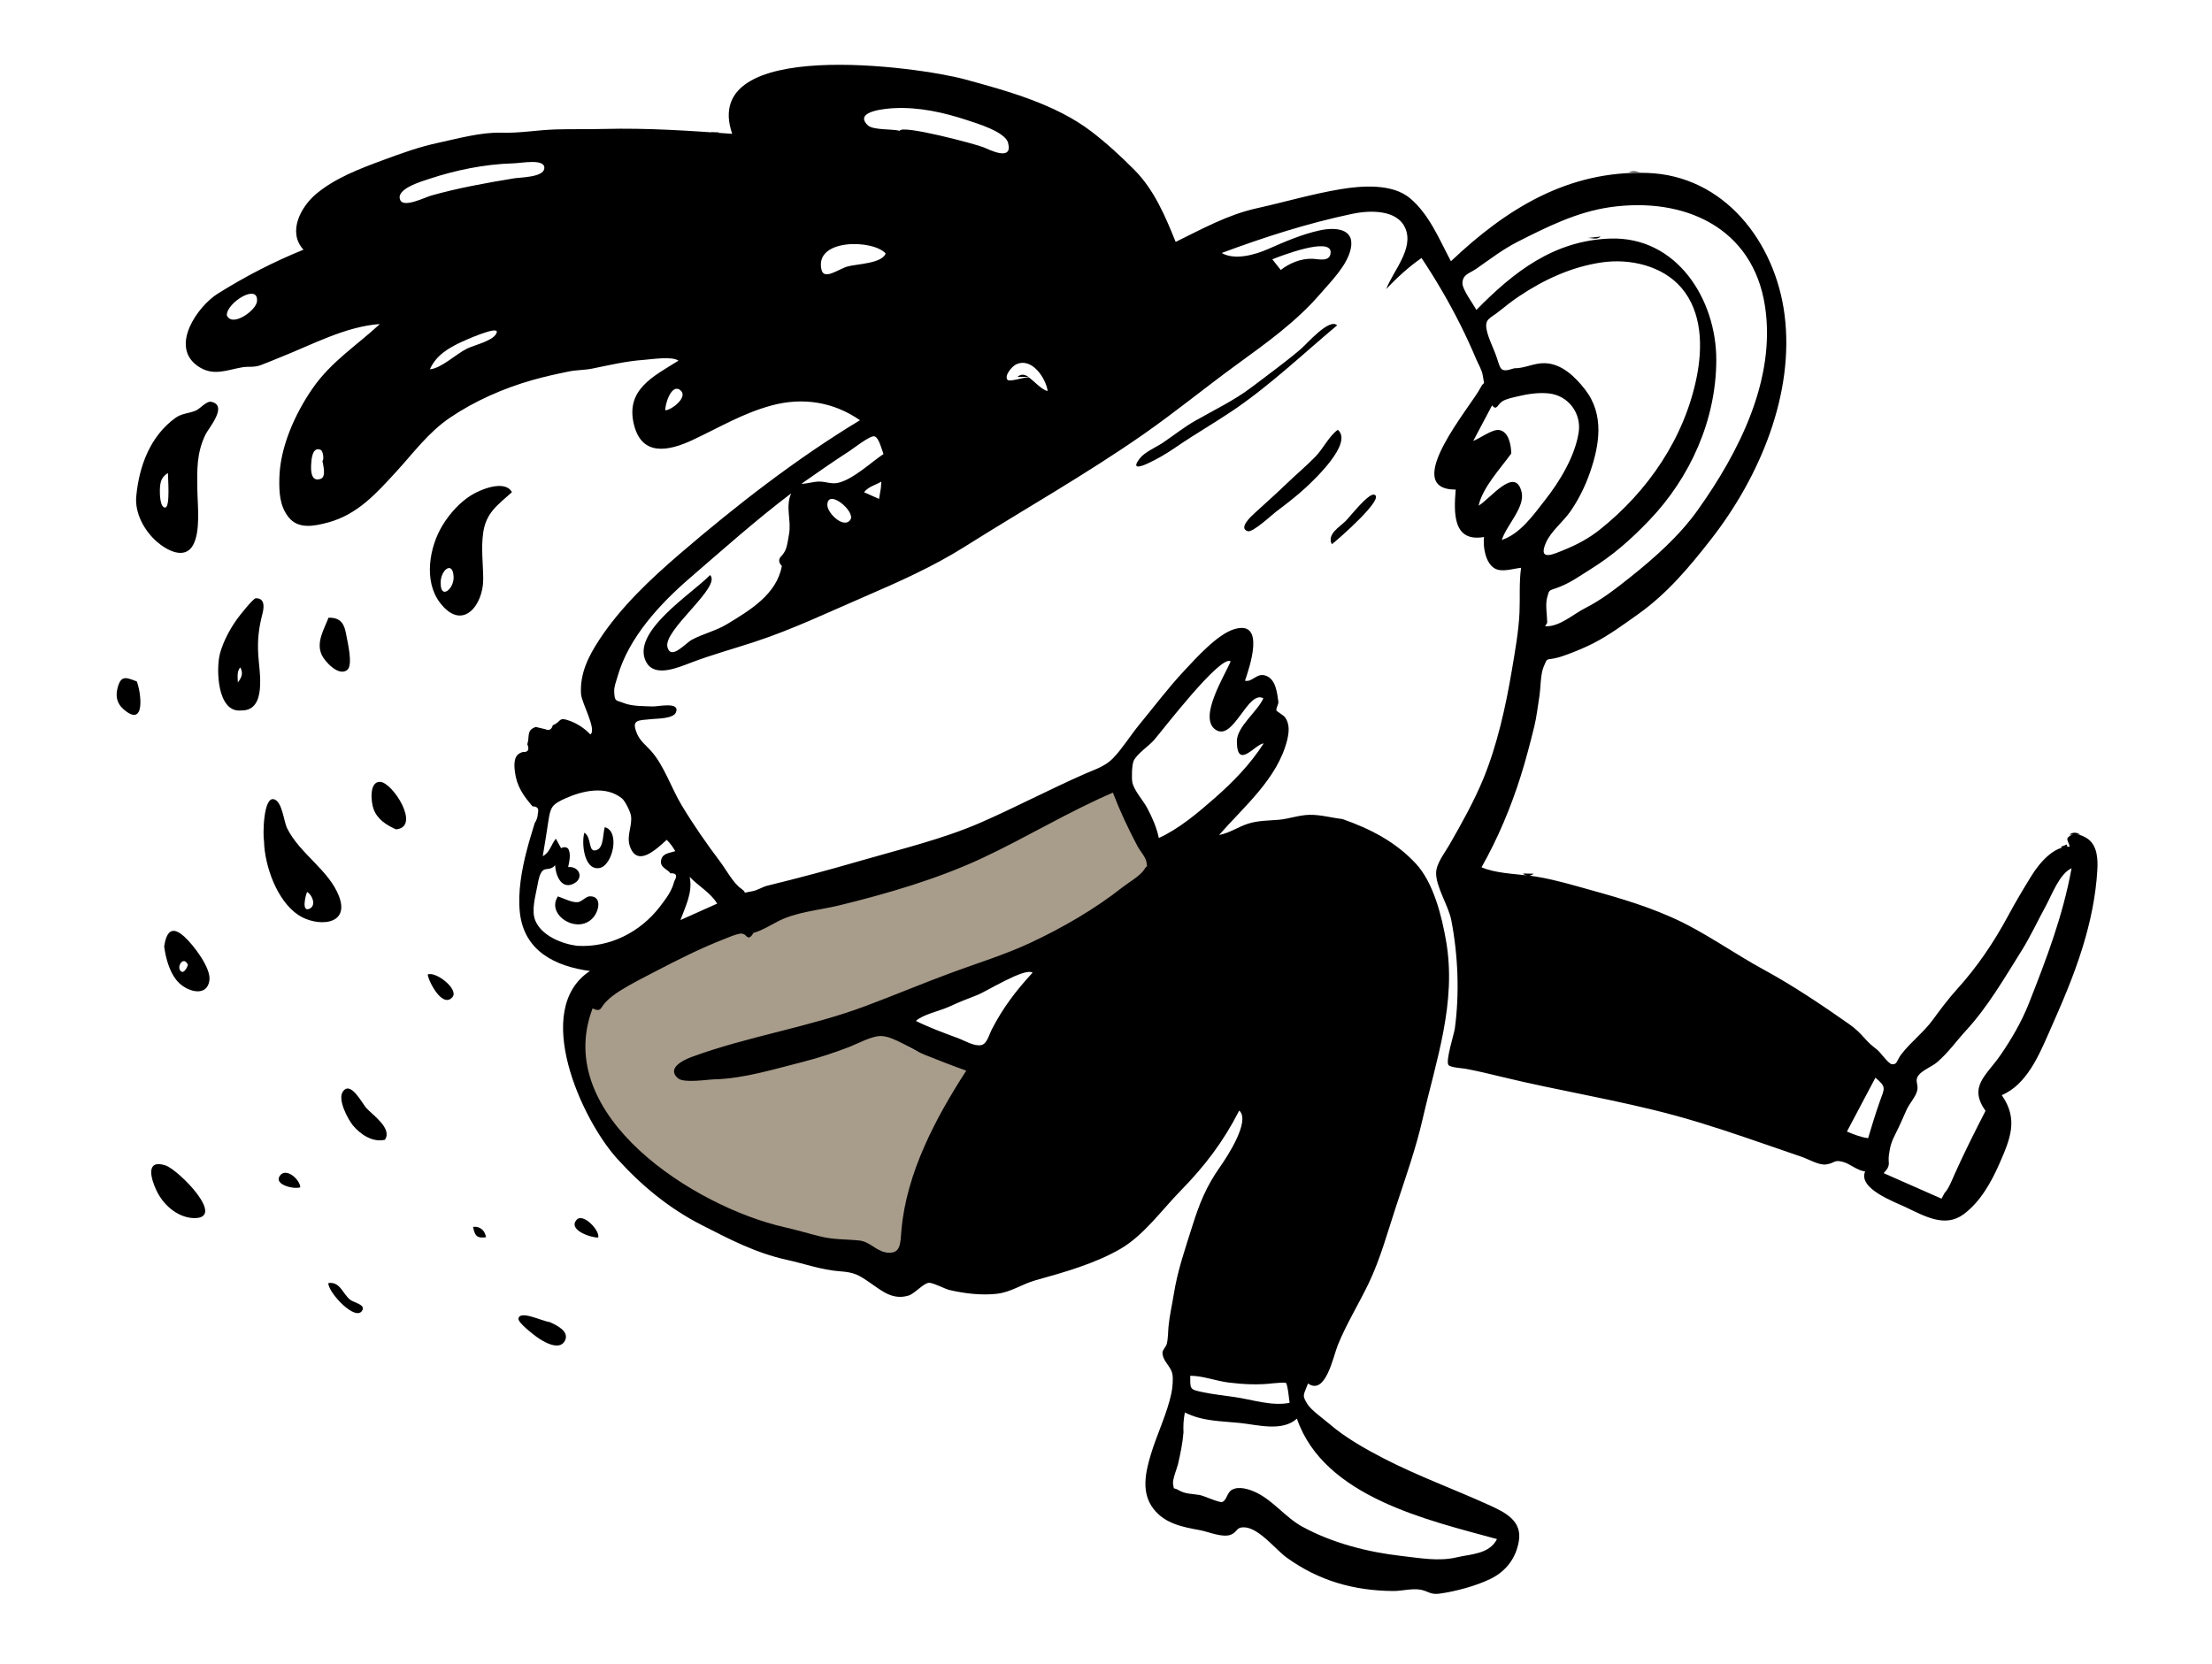 <svg width="315" height="237" viewBox="0 0 315 237" fill="none" xmlns="http://www.w3.org/2000/svg">
<path fill-rule="evenodd" clip-rule="evenodd" d="M87.734 139.998C89.17 139.02 92.107 135.516 93.646 134.706C97.067 132.906 112.31 129.366 112.806 129.157C113.561 128.839 118.464 127.726 121.321 127.023C128.03 125.372 152.073 114.707 158.409 111.973C159.218 114.101 165.897 123.499 164.751 124.462C160.979 127.632 154.218 131.58 149.849 133.852C146.315 135.69 142.572 137.211 138.793 138.452C134.503 139.862 131.558 141.374 127.282 142.816C123.076 144.235 128.103 148.673 130.263 149.59C132.686 150.619 136.44 151.141 138.915 152.033C134.556 158.808 130.895 167.031 130.163 175.146C129.987 177.1 128.498 178.89 126.076 178.305C124.826 178.004 113.296 176.468 111.416 176.039C98.864 173.177 76.331 158.187 82.134 142.816C83.463 143.43 86.498 140.841 87.734 139.998Z" fill="#A89C8B"/>
<path fill-rule="evenodd" clip-rule="evenodd" d="M94.756 58.447C95.693 58.368 98.118 56.495 96.846 55.548C95.562 54.592 94.64 57.795 94.756 58.447ZM45.91 65.631C46.156 65.588 46.048 64.246 45.663 64.075C44.445 63.534 44.342 65.567 44.312 66.111C44.275 66.797 44.189 68.73 45.67 68.2C46.511 67.899 45.989 66.145 45.91 65.631ZM117.818 71.897C117.784 73.094 120.203 75.397 121.105 74.016C121.863 72.855 117.88 69.514 117.818 71.897ZM32.3 44.895C33.001 46.683 36.467 44.246 36.595 42.935C36.86 40.249 32.264 43.108 32.3 44.895ZM61.216 52.602C62.83 52.47 64.954 50.418 66.51 49.651C67.563 49.133 70.429 48.514 70.741 47.337C71.012 46.313 66.149 48.504 65.734 48.698C63.827 49.592 62.107 50.611 61.216 52.602ZM182.385 38.452C183.672 37.457 185.236 36.816 186.885 36.858C187.708 36.879 189.426 37.394 189.491 35.97C189.596 33.654 182.323 36.478 181.186 36.933C181.586 37.439 181.986 37.946 182.385 38.452ZM102.129 128.703C101.185 127.136 99.487 126.23 98.211 124.893C98.679 127.088 97.624 129.041 96.899 131.045C98.642 130.264 100.385 129.484 102.129 128.703ZM266.029 162.114C266.549 160.374 267.07 158.643 267.678 156.928C268.358 155.009 268.697 154.843 267.068 153.501C265.716 156.056 264.364 158.611 263.013 161.166C263.975 161.575 264.979 161.973 266.029 162.114ZM126.123 36.103C124.333 34.086 115.945 33.959 116.983 38.412C117.345 39.967 119.407 38.315 120.699 37.953C121.981 37.593 125.612 37.545 126.123 36.103ZM125.815 64.666C125.598 64.151 125.165 62.293 124.522 62.146C123.896 62.003 121.425 63.953 120.96 64.25C118.643 65.735 116.384 67.332 114.126 68.906C114.99 68.906 115.775 68.598 116.635 68.592C117.656 68.583 118.389 69.002 119.384 68.763C121.524 68.249 124.007 65.879 125.815 64.666ZM128.134 18.633C128.335 17.71 138.822 20.48 140.082 20.987C140.769 21.263 144.312 23.105 143.55 20.329C143.117 18.748 139.023 17.543 137.711 17.11C134.376 16.009 130.859 15.226 127.307 15.407C126.618 15.442 121.395 15.743 123.576 17.843C124.327 18.566 127.021 18.338 128.134 18.633ZM130.429 145.415C132.383 146.376 134.378 147.111 136.42 147.863C137.328 148.197 138.741 149.071 139.742 148.852C140.562 148.671 140.824 147.423 141.255 146.587C142.829 143.53 144.71 141.064 147.041 138.544C145.958 137.754 140.464 141.237 139.104 141.751C137.743 142.265 136.459 142.784 135.127 143.399C133.872 143.978 131.397 144.495 130.429 145.415ZM165.025 119.355C167.873 118.067 170.572 115.782 172.907 113.736C175.589 111.387 177.993 108.925 179.956 105.885C178.774 105.945 176.166 109.745 176.137 105.608C176.122 103.498 179.014 101.42 179.912 99.462C177.679 98.202 175.633 105.734 173.071 103.908C170.603 102.149 174.497 96.1 175.247 94.192C173.799 93.229 165.551 104.009 164.358 105.389C163.611 106.252 161.845 107.402 161.424 108.409C161.173 109.009 161.137 110.911 161.258 111.463C161.511 112.616 162.79 113.997 163.36 115.071C164.081 116.431 164.709 117.844 165.025 119.355ZM282.748 158.224C280.285 154.748 282.829 153.232 284.831 150.347C286.433 148.039 287.906 145.495 288.921 142.918C291.46 136.473 293.751 130.481 295.005 123.662C293.279 124.45 292.2 127.448 291.337 129.027C290.176 131.151 289.155 133.38 287.865 135.438C285.451 139.288 283.081 143.395 280.01 146.733C278.618 148.245 277.44 149.946 275.835 151.309C275.102 151.932 273.699 152.443 273.158 153.221C272.648 153.956 273.219 154.426 273.025 155.304C272.826 156.205 271.915 157.165 271.524 158.032C271.011 159.171 270.532 160.313 269.959 161.427C269.334 162.642 269.163 163.277 268.995 164.464C268.811 165.762 269.376 165.897 268.242 167.093C270.296 167.999 272.35 168.905 274.404 169.81C275.097 170.116 275.791 170.422 276.484 170.728C276.63 170.454 276.776 170.18 276.923 169.906C277.487 169.357 278.006 168.005 278.329 167.281C279.679 164.259 281.203 161.225 282.748 158.224ZM84.385 143.632C78.553 158.988 99.049 171.918 111.666 174.778C113.414 175.173 115.119 175.692 116.859 176.117C118.755 176.581 120.44 176.489 122.333 176.683C123.839 176.837 124.557 178.001 125.976 178.321C128.348 178.857 128.203 177.075 128.373 175.165C129.093 167.067 133.226 159.254 137.6 152.497C135.602 151.782 133.622 151.002 131.65 150.219C129.962 149.549 127.377 147.666 125.563 147.566C124.221 147.493 122.176 148.639 120.873 149.142C118.702 149.979 116.525 150.693 114.263 151.264C110.307 152.263 105.905 153.624 101.811 153.727C100.631 153.757 97.394 154.307 96.545 153.578C94.925 152.187 97.173 151.028 98.529 150.531C106.608 147.573 115.187 146.315 123.289 143.281C127.458 141.72 131.585 139.977 135.78 138.439C139.397 137.113 143.185 135.94 146.68 134.309C151.296 132.156 155.932 129.475 159.928 126.315C160.728 125.683 162.405 124.744 162.953 123.828C163.436 123.021 163.375 123.826 163.275 122.848C163.203 122.145 162.344 121.193 161.99 120.53C160.673 118.055 159.483 115.514 158.482 112.896C152.106 115.63 146.041 119.352 139.759 122.275C133.436 125.216 126.304 127.292 119.54 128.947C116.661 129.651 113.351 129.874 110.711 131.266C109.589 131.857 108.48 132.541 107.278 132.883C106.924 133.564 106.574 133.697 106.23 133.283C106.014 133.041 105.736 132.939 105.394 132.977C104.659 133.101 103.909 133.448 103.222 133.715C99.743 135.064 96.412 136.753 93.109 138.476C91.544 139.292 89.938 140.096 88.44 141.028C87.637 141.528 86.917 142.032 86.26 142.718C85.473 143.541 85.66 144.218 84.385 143.632ZM215.633 52.458C217.107 52.482 218.451 51.684 219.988 51.728C222.405 51.798 224.318 53.672 225.721 55.479C228.497 59.055 227.789 63.369 226.395 67.37C225.727 69.283 224.811 71.119 223.667 72.793C222.654 74.275 220.842 75.677 220.135 77.327C218.969 80.048 221.322 78.891 222.762 78.31C224.574 77.578 226.272 76.669 227.81 75.445C234.662 69.987 239.875 62.401 241.622 53.688C242.473 49.438 242.408 44.469 239.447 40.999C236.74 37.827 232.067 36.79 228.072 37.379C223.754 38.015 219.841 39.844 216.324 42.198C215.303 42.882 214.368 43.629 213.409 44.394C212.151 45.398 211.397 45.424 211.712 46.997C211.946 48.167 212.583 49.379 212.993 50.501C213.761 52.603 213.481 53.147 215.633 52.458ZM220.333 88.696L220.034 89.205C222.09 89.303 224.005 87.49 225.757 86.604C228.033 85.453 230.054 83.883 232.048 82.298C235.565 79.502 239.127 76.352 241.745 72.681C247.613 64.453 252.944 54.022 251.342 43.59C249.617 32.346 239.783 28.019 229.304 29.507C224.582 30.178 220.366 32.286 216.14 34.426C214.01 35.505 212.212 36.905 210.261 38.26C209.248 38.963 208.324 39.055 208.258 40.285C208.208 41.212 209.81 43.307 210.243 44.147C215.55 38.734 221.268 34.257 229.281 33.98C238.814 33.651 244.451 42.69 244.409 51.345C244.368 59.834 240.707 67.999 234.871 74.1C232.218 76.873 229.689 79.097 226.432 81.121C224.809 82.129 223.611 83.035 221.796 83.705C220.512 84.179 220.646 83.929 220.318 85.118C220.04 86.126 220.324 87.648 220.333 88.696ZM168.533 204.024C168.409 205.554 168.098 207.06 167.752 208.552C167.627 209.088 166.928 210.78 167.05 211.382C167.253 212.378 166.983 211.738 167.856 212.257C168.766 212.799 169.825 212.766 170.821 212.931C171.436 213.033 173.69 214.093 174.069 213.926C174.731 213.633 174.71 212.601 175.437 212.192C176.428 211.634 177.887 212.112 178.822 212.548C181.32 213.713 183.036 216.125 185.453 217.446C189.745 219.79 194.839 221.088 199.628 221.623C202.222 221.913 204.877 222.422 207.439 221.815C209.457 221.335 212.081 221.38 213.179 219.214C203.427 216.532 188.542 213.25 184.687 202.059C182.591 203.959 179.088 202.936 176.555 202.673C173.768 202.385 171.278 202.452 168.729 201.182C168.543 202.18 168.486 203.009 168.533 204.024ZM82.191 134.713C86.781 134.99 91.133 132.818 93.958 129.152C94.653 128.249 95.367 127.328 95.784 126.258C95.875 125.987 95.965 125.716 96.055 125.445C96.494 124.697 96.302 124.343 95.48 124.386C95.017 123.751 93.843 123.537 94.177 122.387C94.429 121.518 95.357 121.504 96.163 121.231C95.762 120.556 95.521 120.217 94.946 119.617C93.452 120.961 90.741 123.599 89.691 120.511C89.186 119.029 90.074 117.612 89.854 116.182C89.763 115.591 89.014 114.08 88.579 113.727C86.265 111.843 82.932 112.622 80.477 113.731C78.784 114.496 78.42 114.854 78.144 116.607C77.864 118.388 77.604 120.169 77.293 121.946C78.308 121.417 78.493 120.274 79.155 119.451C79.403 119.902 79.651 120.354 79.9 120.806C80.25 120.61 80.576 120.62 80.879 120.837C81.369 121.591 81.061 122.708 80.91 123.498C82.544 123.345 83.235 125.168 81.588 125.907C79.881 126.671 79.111 124.586 79.054 123.236C78.417 123.996 77.763 123.589 77.319 123.98C76.876 124.371 76.701 125.185 76.543 126.077C76.284 127.542 75.62 129.656 76.234 131.126C77.146 133.309 80.052 134.445 82.191 134.713ZM215.212 64.592C213.693 66.704 211.103 69.469 210.562 72.022C212.235 71.04 215.772 66.316 216.683 70.079C217.207 72.239 214.524 74.813 213.864 76.904C216.503 76.036 218.382 73.317 220.029 71.219C222.128 68.544 224.271 65.017 224.807 61.615C225.24 58.863 223.33 56.297 220.493 56.027C219.043 55.889 217.53 56.119 216.13 56.455C215.491 56.608 214.539 56.798 213.969 57.141C213.253 57.57 213.155 58.576 212.481 57.739C211.586 59.427 210.69 61.115 209.795 62.803C210.686 62.479 212.504 61.107 213.478 61.248C214.901 61.456 215.193 63.522 215.212 64.592ZM72.992 23.27C69.009 23.387 64.847 24.235 61.077 25.495C60.141 25.809 56.192 26.923 57.023 28.538C57.573 29.606 60.537 28.097 61.433 27.846C65.273 26.767 69.227 26.056 73.161 25.407C74.113 25.25 77.344 25.265 77.511 24.017C77.715 22.494 74.116 23.268 72.992 23.27ZM181.369 197.018C179.211 197.282 177.138 197.183 174.977 196.919C173.159 196.697 171.308 195.952 169.499 195.952C169.499 197.889 169.367 197.901 171.41 198.315C172.836 198.605 174.283 198.767 175.724 198.969C178.262 199.324 181.079 200.32 183.647 199.808C183.585 199.472 183.388 197.202 183.122 196.978C182.972 196.852 181.587 197.02 181.369 197.018ZM146.484 53.734C147.088 54.118 148.475 55.652 149.194 55.679C148.937 53.903 146.957 50.812 144.682 51.91C144.125 52.179 142.954 53.518 143.484 54.109C143.766 54.425 145.745 53.736 146.484 53.734ZM125.44 69.527C125.462 69.217 125.485 68.908 125.508 68.599C124.673 69.089 123.64 69.322 123.047 70.112C123.759 70.428 124.47 70.744 125.183 71.06C125.269 70.549 125.354 70.038 125.44 69.527ZM191.171 116.659C195.114 118.04 198.729 119.885 201.632 123.015C204.141 125.722 205.32 130.493 205.932 134.041C207.448 142.822 204.524 150.961 202.595 159.362C201.617 163.623 200.157 167.724 198.79 171.875C197.596 175.5 196.572 179.297 194.924 182.744C193.527 185.666 191.742 188.548 190.512 191.58C189.851 193.211 188.779 198.811 186.268 197.052C185.583 198.843 185.417 198.691 186.149 199.935C186.679 200.836 188.477 202.087 189.326 202.82C191.587 204.775 194.451 206.386 197.104 207.755C201.962 210.263 207.17 212.139 212.174 214.425C214.386 215.436 216.784 216.631 216.288 219.525C215.872 221.95 214.468 223.79 212.279 224.869C210.224 225.883 207.284 226.665 205.023 226.983C203.681 227.172 203.373 226.614 202.28 226.421C201.062 226.206 199.642 226.621 198.386 226.61C192.748 226.561 187.813 225.143 183.257 221.873C181.629 220.705 179.232 217.536 177.102 217.536C176.013 217.536 176.243 218.198 175.285 218.586C174.103 219.065 172.066 218.161 170.904 217.949C168.428 217.497 165.91 217.038 164.261 214.905C162.478 212.601 163.112 209.746 163.878 207.186C164.741 204.301 166.194 201.374 166.812 198.445C166.962 197.733 167.1 196.405 166.948 195.68C166.71 194.556 165.575 193.885 165.541 192.667C165.53 192.297 166.06 191.808 166.153 191.426C166.358 190.586 166.326 189.715 166.41 188.86C166.561 187.336 166.909 185.875 167.148 184.368C167.694 180.94 168.769 177.882 169.809 174.578C170.819 171.372 171.78 168.986 173.732 166.211C174.743 164.773 178.123 159.651 176.472 158.177C174.213 162.615 171.571 166.076 168.113 169.61C165.468 172.312 162.882 175.945 159.572 177.87C155.932 179.986 151.485 181.232 147.466 182.351C145.554 182.882 143.968 184.063 141.908 184.281C139.674 184.517 137.401 184.238 135.214 183.74C134.598 183.6 132.822 182.654 132.265 182.715C131.444 182.804 130.264 184.267 129.363 184.535C127.171 185.189 125.674 183.94 124.011 182.785C122.206 181.532 121.66 181.221 119.577 181.07C117.027 180.886 114.546 179.986 112.037 179.436C107.626 178.468 103.876 176.507 99.867 174.454C95.271 172.101 91.339 168.855 87.875 165.022C82.782 159.386 75.69 143.769 84.009 138.301C79.112 137.636 74.626 135.498 74.029 129.954C73.717 127.054 74.304 123.841 75.034 121.045C75.367 119.768 75.763 118.5 76.144 117.236C76.43 116.81 76.582 116.343 76.597 115.835C76.773 115.178 76.52 114.85 75.837 114.853C74.547 113.345 73.578 112.014 73.317 109.872C73.235 109.194 73.161 108.153 73.644 107.576C73.868 107.344 74.137 107.189 74.452 107.111C75.208 107.155 75.422 106.782 75.093 105.995C75.46 104.878 74.916 104.009 76.299 103.543C76.742 103.637 77.184 103.741 77.623 103.852C78.184 104.108 78.549 103.923 78.719 103.298C80.022 102.788 79.421 102.034 81.192 102.69C82.263 103.087 83.283 103.771 84.063 104.604C85.042 103.976 82.816 100.092 82.741 98.853C82.565 95.932 83.773 93.517 85.344 91.118C88.397 86.456 92.66 82.447 96.863 78.84C104.914 71.932 113.372 65.356 122.463 59.852C118.713 57.248 114.331 56.542 109.869 57.752C105.755 58.868 102.421 60.895 98.634 62.668C95.126 64.31 91.402 64.984 90.283 60.504C89.03 55.485 93.029 53.622 96.615 51.371C95.72 50.703 92.772 51.181 91.656 51.26C89.172 51.435 86.797 51.996 84.384 52.492C83.226 52.73 82.163 52.676 81.016 52.909C79.311 53.255 77.531 53.643 75.806 54.136C71.703 55.309 67.629 57.09 64.083 59.49C61.019 61.564 58.892 64.491 56.423 67.188C53.607 70.262 50.909 73.287 46.734 74.412C44.779 74.939 42.486 75.418 41.1 73.672C39.81 72.048 39.739 70.092 39.781 68.106C39.874 63.721 41.992 58.983 44.457 55.4C47.131 51.511 50.714 49.283 54.099 46.152C49.206 46.502 44.478 49.081 39.979 50.864C39.032 51.239 38.076 51.66 37.124 52.008C36.109 52.378 35.437 52.151 34.464 52.321C32.244 52.708 30.338 53.644 28.179 52.152C24.094 49.331 28.186 43.592 30.999 41.831C34.916 39.378 38.901 37.313 43.217 35.564C40.88 33.029 42.876 29.413 45.029 27.615C47.754 25.34 51.223 24.037 54.507 22.819C57.103 21.856 59.653 20.931 62.35 20.352C65.186 19.743 68.501 18.812 71.379 18.901C74.077 18.985 76.47 18.509 79.203 18.433C81.477 18.37 83.756 18.425 86.029 18.366C92.146 18.208 98.286 18.62 104.265 19.06C99.528 5.209 130.729 9.487 137.385 11.296C143.435 12.94 150.366 14.848 155.447 18.75C157.6 20.402 159.644 22.281 161.554 24.209C164.372 27.054 165.932 30.779 167.422 34.456C171.203 32.604 174.817 30.586 178.954 29.668C182.89 28.794 186.922 27.61 190.881 26.95C193.891 26.448 198.26 26.108 200.793 28.233C203.544 30.542 204.978 34.134 206.62 37.211C214.508 29.727 223.305 24.267 234.551 24.63C245.555 24.985 252.791 34.488 254.125 44.785C255.594 56.132 250.54 67.989 243.689 76.775C240.617 80.716 237.438 84.522 233.303 87.461C231.252 88.919 229.089 90.515 226.841 91.653C225.719 92.22 224.494 92.733 223.316 93.169C222.785 93.366 222.238 93.564 221.686 93.698C220.108 94.08 220.415 93.57 219.828 94.951C219.352 96.072 219.411 98.001 219.207 99.231C218.974 100.638 218.836 102.063 218.495 103.451C217.906 105.855 217.293 108.201 216.555 110.549C215.158 114.994 213.278 119.473 210.975 123.527C212.928 124.375 215.663 124.46 217.75 124.717C220.009 124.995 222.271 125.58 224.617 126.236C229.319 127.551 233.521 128.66 237.992 130.628C242.633 132.672 246.77 135.723 251.239 138.151C255.349 140.384 259.504 143.181 263.32 145.861C264.228 146.499 264.791 147.053 265.514 147.861C266.253 148.686 266.489 148.848 267.372 149.563C267.771 149.885 268.93 151.51 269.385 151.57C270.199 151.678 270.074 151.07 270.714 150.221C272.05 148.448 273.912 147.075 275.239 145.258C276.345 143.742 277.499 142.208 278.681 140.904C281.542 137.751 283.913 134.255 285.947 130.474C287.006 128.506 288.121 126.633 289.271 124.775C290.415 122.926 292.451 120.485 294.73 120.594C294.547 119.652 293.964 119.495 294.969 118.92C295.617 118.549 296.877 119.146 297.376 119.523C298.696 120.521 298.755 122.457 298.671 123.911C298.457 127.658 297.673 131.357 296.58 134.9C295.266 139.159 293.62 142.917 291.823 146.982C290.393 150.22 288.617 154.502 285.057 155.98C287.448 159.393 286.3 162.175 284.702 165.798C283.534 168.447 281.992 171.185 279.643 172.938C276.994 174.914 274.122 173.238 271.353 171.931C269.68 171.142 264.565 169.28 265.605 166.852C264.327 166.682 263.523 165.754 262.36 165.468C261.129 165.165 261.34 165.666 260.038 165.853C259.039 165.997 257.544 165.102 256.604 164.782C255.033 164.247 253.467 163.699 251.898 163.159C247.482 161.638 243.14 160.141 238.681 158.922C230.384 156.655 221.984 155.369 213.716 153.344C212.058 152.939 210.41 152.547 208.684 152.222C208.328 152.155 206.479 152.052 206.255 151.67C205.861 151.002 207.071 147.261 207.174 146.499C207.856 141.495 207.633 136.016 206.673 131.069C206.275 129.013 204.494 126.349 204.509 124.342C204.52 122.995 205.713 121.525 206.414 120.305C208.147 117.289 209.963 114.03 211.247 110.891C213.212 106.089 214.416 100.669 215.285 95.526C215.737 92.845 216.263 89.938 216.386 87.226C216.48 85.159 216.31 82.99 216.61 80.873C215.466 80.981 213.847 81.574 212.817 80.94C211.515 80.139 211.166 77.852 211.332 76.487C206.876 77.265 207.024 73.039 207.3 69.734C199.246 69.734 209.56 57.767 210.849 55.197C211.441 54.015 211.423 55.342 211.162 53.515C211.047 52.712 210.498 51.822 210.187 51.083C209.51 49.471 208.778 47.883 207.997 46.319C206.346 43.015 204.475 39.823 202.433 36.745C200.596 38.026 198.939 39.541 197.404 41.168C198.389 38.593 201.397 35.403 200.11 32.48C198.918 29.77 194.935 29.958 192.583 30.453C186.192 31.801 180.062 33.763 173.974 36.035C175.86 37.117 178.747 36.282 180.621 35.455C182.942 34.43 185.437 33.356 187.938 32.813C190.119 32.34 192.983 32.502 192.353 35.439C191.842 37.82 189.514 40.112 187.978 41.892C184.593 45.813 180.349 48.849 176.18 51.882C171.699 55.142 167.381 58.685 162.843 61.851C154.639 67.574 145.819 72.548 137.344 77.891C132.939 80.667 127.949 82.901 123.173 84.958C117.919 87.221 112.881 89.644 107.43 91.432C104.403 92.425 101.402 93.242 98.428 94.372C96.563 95.079 93.316 96.498 92.084 94.396C89.582 90.127 98.637 84.513 101.118 81.902C102.829 83.565 94.389 89.759 95.049 92.18C95.568 94.082 97.576 91.626 98.546 91.107C100.112 90.269 101.968 89.848 103.543 88.892C106.772 86.931 110.602 84.67 111.339 80.617C110.826 80.075 110.832 79.575 111.358 79.117C111.592 78.839 111.778 78.533 111.915 78.199C112.145 77.562 112.237 76.764 112.36 76.089C112.724 74.093 111.811 72.224 112.664 70.27C107.687 74.042 102.902 78.302 98.177 82.385C93.939 86.047 89.517 90.842 87.96 96.307C87.76 97.007 87.428 97.801 87.465 98.54C87.536 99.99 87.68 99.678 88.849 100.144C90.018 100.611 91.72 100.571 92.977 100.62C93.694 100.648 96.893 99.889 96.257 101.462C95.891 102.368 93.672 102.334 92.878 102.417C90.885 102.628 89.804 102.412 90.748 104.573C91.171 105.541 92.029 106.197 92.702 106.947C94.574 109.032 95.591 112.23 97.064 114.68C98.742 117.471 100.587 120.125 102.547 122.724C103.355 123.797 104.436 125.813 105.558 126.578C106.604 127.293 105.373 127.234 107.112 126.943C107.87 126.817 108.557 126.324 109.282 126.147C113.617 125.091 118.073 123.901 122.556 122.597C128.291 120.93 134.309 119.508 139.78 117.107C144.681 114.955 149.546 112.393 154.499 110.214C155.945 109.578 157.39 109.157 158.514 107.986C159.871 106.573 160.994 104.724 162.246 103.205C164.374 100.623 166.336 97.995 168.627 95.548C170.332 93.726 173.354 90.341 175.76 89.614C180.331 88.233 177.884 95.196 177.293 96.955C178.368 97.199 178.933 95.821 180.194 96.217C181.704 96.692 181.861 98.701 182.049 99.959C182.099 100.294 181.646 100.921 181.784 101.22C181.831 101.322 182.816 101.904 183.006 102.174C183.696 103.155 183.56 104.348 183.299 105.406C181.946 110.886 177.138 114.888 173.601 118.93C175.183 118.631 176.356 117.729 177.849 117.283C179.251 116.863 180.66 116.885 182.073 116.765C183.553 116.639 184.974 116.085 186.487 116.057C188.075 116.028 189.596 116.48 191.171 116.659Z" fill="black"/>
<path fill-rule="evenodd" clip-rule="evenodd" d="M23.913 67.368C23.041 67.938 22.795 68.498 22.765 69.812C22.753 70.352 22.79 72.364 23.544 72.288C24.251 72.217 23.913 68.06 23.913 67.368ZM19.408 70.645C19.814 66.43 21.357 62.145 24.984 59.519C25.881 58.87 26.896 58.893 27.879 58.483C28.47 58.237 29.403 57.092 30.074 57.228C32.544 57.727 29.691 61.009 29.273 61.872C27.978 64.546 28.066 66.895 28.104 69.78C28.134 71.972 28.589 75.669 27.484 77.653C26.306 79.766 23.75 78.394 22.324 77.143C20.523 75.564 19.164 73.05 19.408 70.645Z" fill="black"/>
<path fill-rule="evenodd" clip-rule="evenodd" d="M62.757 83.1C62.757 85.452 64.666 83.86 64.598 82.187C64.498 79.724 62.668 81.241 62.757 83.1ZM72.905 70.099C70.816 71.978 69.204 73.032 68.802 75.921C68.497 78.109 68.8 80.277 68.813 82.481C68.835 86.176 65.851 90.061 62.64 85.825C60.298 82.736 61.138 77.878 63.048 74.773C64.05 73.144 65.481 71.532 67.133 70.517C68.377 69.753 71.874 68.25 72.905 70.099Z" fill="black"/>
<path fill-rule="evenodd" clip-rule="evenodd" d="M43.728 127.046C43.486 127.619 42.917 129.959 44.077 129.429C45.102 128.962 44.438 127.411 43.728 127.046ZM37.598 119.822C37.419 118.942 37.492 113.427 39.011 113.84C40.205 114.165 40.402 116.988 40.888 117.971C42.698 121.63 46.853 123.908 48.286 127.685C49.885 131.902 45.05 132.033 42.484 130.325C39.446 128.303 37.688 123.352 37.598 119.822Z" fill="black"/>
<path fill-rule="evenodd" clip-rule="evenodd" d="M33.874 97.207C34.533 96.317 34.6 95.841 34.224 95.054C33.743 95.576 33.829 96.323 33.874 97.207ZM34.351 101.189C30.914 101.574 30.742 95.24 31.33 93.065C31.799 91.333 32.807 89.472 33.844 88.06C34.054 87.776 36.041 85.216 36.431 85.21C37.925 85.187 37.515 86.876 37.353 87.505C36.846 89.485 36.644 91.141 36.781 93.338C36.928 95.688 38.041 101.267 34.351 101.189Z" fill="black"/>
<path fill-rule="evenodd" clip-rule="evenodd" d="M190.415 46.333C185.5 50.454 180.834 54.917 175.49 58.522C172.875 60.286 170.141 61.847 167.532 63.641C166.203 64.554 164.847 65.371 163.372 66.043C162.07 66.636 161.218 66.713 162.299 65.305C163.021 64.365 164.64 63.709 165.624 63.041C167.139 62.012 168.569 60.87 170.162 59.956C172.97 58.345 175.76 57.045 178.349 55.069C180.646 53.316 183.017 51.605 185.209 49.742C186.15 48.943 189.267 45.275 190.415 46.333Z" fill="black"/>
<path fill-rule="evenodd" clip-rule="evenodd" d="M190.514 61.216C192.725 63.107 187.195 68.286 185.933 69.46C184.604 70.698 183.139 71.802 181.693 72.899C181.183 73.285 178.406 75.871 177.701 75.662C176.31 75.25 178.136 73.573 178.611 73.136C180.147 71.719 181.716 70.345 183.217 68.891C184.572 67.58 186.039 66.367 187.348 65.014C188.41 63.918 189.301 62.06 190.514 61.216Z" fill="black"/>
<path fill-rule="evenodd" clip-rule="evenodd" d="M26.762 137.43C26.185 136.093 25.152 137.577 25.676 138.245C26.171 138.877 26.689 137.687 26.762 137.43ZM23.379 134.789C23.688 132.823 24.403 131.73 26.248 133.409C27.515 134.562 30.064 137.841 29.823 139.629C29.505 141.974 26.922 141.309 25.583 140.083C24.211 138.826 23.605 136.533 23.379 134.789Z" fill="black"/>
<path fill-rule="evenodd" clip-rule="evenodd" d="M27.421 173.488C25.161 173.316 23.233 171.582 22.274 169.548C21.466 167.839 20.702 165.083 23.539 165.981C25.387 166.567 32.514 173.764 27.421 173.488Z" fill="black"/>
<path fill-rule="evenodd" clip-rule="evenodd" d="M54.806 162.342C53.06 162.74 51.333 161.589 50.259 160.292C49.591 159.485 48.035 156.653 48.819 155.488C49.911 153.862 51.56 157.13 52.129 157.777C53.021 158.789 55.938 160.727 54.806 162.342Z" fill="black"/>
<path fill-rule="evenodd" clip-rule="evenodd" d="M56.379 118.125C55.01 117.49 53.739 116.725 53.189 115.208C52.839 114.242 52.545 111.344 54.099 111.357C55.898 111.373 60.015 117.835 56.379 118.125Z" fill="black"/>
<path fill-rule="evenodd" clip-rule="evenodd" d="M46.782 87.979C48.615 87.946 49.049 88.957 49.304 90.409C49.477 91.395 50.316 94.741 49.444 95.426C48.199 96.406 46.217 94.162 45.816 93.281C44.99 91.467 46.132 89.683 46.782 87.979Z" fill="black"/>
<path fill-rule="evenodd" clip-rule="evenodd" d="M78.276 188.304C79.168 188.71 81.198 189.611 80.422 191.008C79.611 192.469 77.282 191.049 76.412 190.41C76.048 190.143 73.734 188.393 73.831 187.807C74.035 186.56 77.225 188.187 78.276 188.304Z" fill="black"/>
<path fill-rule="evenodd" clip-rule="evenodd" d="M19.48 97.056C20.09 98.583 20.777 103.829 17.565 100.996C16.585 100.131 16.437 99.052 16.775 97.865C17.263 96.144 17.974 96.485 19.48 97.056Z" fill="black"/>
<path fill-rule="evenodd" clip-rule="evenodd" d="M189.658 77.519C188.946 76.067 190.702 75.13 191.64 74.193C192.253 73.582 194.828 70.265 195.673 70.452C197.41 70.838 190.512 76.872 189.658 77.519Z" fill="black"/>
<path fill-rule="evenodd" clip-rule="evenodd" d="M46.759 182.751C48.435 182.482 48.825 184.343 49.905 185.155C50.368 185.503 51.957 185.809 51.638 186.547C50.798 188.487 46.677 184.055 46.759 182.751Z" fill="black"/>
<path fill-rule="evenodd" clip-rule="evenodd" d="M60.908 138.795C62.06 138.312 65.384 140.902 64.43 142.021C63.003 143.695 60.989 139.71 60.908 138.795Z" fill="black"/>
<path fill-rule="evenodd" clip-rule="evenodd" d="M85.184 176.26C84.345 176.344 80.802 175.23 82.115 173.739C83.036 172.692 85.486 175.312 85.184 176.26Z" fill="black"/>
<path fill-rule="evenodd" clip-rule="evenodd" d="M42.759 169.106C41.925 169.439 38.919 168.754 39.864 167.448C40.765 166.205 42.76 168.074 42.759 169.106Z" fill="black"/>
<path fill-rule="evenodd" clip-rule="evenodd" d="M67.368 174.738C68.343 174.637 69.046 175.224 69.214 176.219C67.995 176.393 67.619 176.103 67.368 174.738Z" fill="black"/>
<path fill-rule="evenodd" clip-rule="evenodd" d="M194.106 30.297C194.518 30.299 194.929 30.301 195.337 30.303C194.925 30.301 194.516 30.299 194.106 30.297Z" fill="black"/>
<path fill-rule="evenodd" clip-rule="evenodd" d="M187.646 115.97C187.031 115.971 186.416 115.972 185.801 115.973C186.416 115.972 187.032 115.971 187.646 115.97Z" fill="black"/>
<path fill-rule="evenodd" clip-rule="evenodd" d="M103.71 15.688C103.681 16.304 103.653 16.92 103.624 17.534C103.652 16.918 103.681 16.303 103.71 15.688Z" fill="black"/>
<path fill-rule="evenodd" clip-rule="evenodd" d="M294.33 120.278C294.526 120.963 294.239 121.076 293.467 120.618C293.754 120.505 294.042 120.392 294.33 120.278Z" fill="black"/>
<path fill-rule="evenodd" clip-rule="evenodd" d="M276.855 173.955C277.164 173.956 277.473 173.959 277.778 173.96C277.469 173.959 277.162 173.956 276.855 173.955Z" fill="black"/>
<path fill-rule="evenodd" clip-rule="evenodd" d="M218.408 124.439C217.892 124.832 217.379 124.887 216.87 124.418C217.383 124.425 217.896 124.432 218.408 124.439Z" fill="black"/>
<path fill-rule="evenodd" clip-rule="evenodd" d="M206.892 71.982C206.879 72.496 206.866 73.009 206.853 73.52C206.866 73.006 206.879 72.494 206.892 71.982Z" fill="black"/>
<path fill-rule="evenodd" clip-rule="evenodd" d="M233.481 24.517C232.969 24.517 232.456 24.516 231.943 24.515C232.457 24.323 232.969 24.387 233.481 24.517Z" fill="black"/>
<path fill-rule="evenodd" clip-rule="evenodd" d="M83.057 18.258C82.544 18.288 82.031 18.318 81.519 18.349C82.031 18.318 82.544 18.288 83.057 18.258Z" fill="black"/>
<path fill-rule="evenodd" clip-rule="evenodd" d="M95.669 18.356C95.259 18.321 94.848 18.286 94.439 18.251C94.848 18.286 95.258 18.321 95.669 18.356Z" fill="black"/>
<path fill-rule="evenodd" clip-rule="evenodd" d="M102.437 18.843C102.027 18.996 101.617 19.086 101.206 18.845C101.617 18.845 102.027 18.844 102.437 18.843Z" fill="black"/>
<path fill-rule="evenodd" clip-rule="evenodd" d="M65.83 19.685C65.317 19.79 64.805 19.894 64.292 19.997C64.805 19.894 65.318 19.79 65.83 19.685Z" fill="black"/>
<path fill-rule="evenodd" clip-rule="evenodd" d="M207.201 144.888C207.187 145.196 207.173 145.504 207.159 145.811C207.174 145.502 207.187 145.195 207.201 144.888Z" fill="black"/>
<path fill-rule="evenodd" clip-rule="evenodd" d="M37.674 119.971C37.681 120.176 37.686 120.382 37.692 120.586C37.685 120.38 37.68 120.175 37.674 119.971Z" fill="black"/>
<path fill-rule="evenodd" clip-rule="evenodd" d="M296.235 118.867L294.697 118.875C295.209 118.493 295.722 118.542 296.235 118.867Z" fill="black"/>
<path fill-rule="evenodd" clip-rule="evenodd" d="M191.03 116.688C190.62 116.621 190.21 116.553 189.8 116.485C190.21 116.553 190.62 116.621 191.03 116.688Z" fill="black"/>
<path fill-rule="evenodd" clip-rule="evenodd" d="M78.442 188.258C77.93 188.158 77.417 188.058 76.904 187.958L78.442 188.258Z" fill="black"/>
<path fill-rule="evenodd" clip-rule="evenodd" d="M181.97 99.976C181.96 99.668 181.951 99.36 181.941 99.053C181.951 99.361 181.96 99.668 181.97 99.976Z" fill="black"/>
<path fill-rule="evenodd" clip-rule="evenodd" d="M84.595 18.36C84.287 18.322 83.979 18.284 83.672 18.246C83.979 18.284 84.287 18.322 84.595 18.36Z" fill="black"/>
<path fill-rule="evenodd" clip-rule="evenodd" d="M135.044 10.752C134.736 10.659 134.428 10.566 134.121 10.473C134.429 10.566 134.736 10.659 135.044 10.752Z" fill="black"/>
<path fill-rule="evenodd" clip-rule="evenodd" d="M171.65 218.236C171.856 218.248 172.062 218.261 172.266 218.273C172.059 218.26 171.854 218.248 171.65 218.236Z" fill="black"/>
<path fill-rule="evenodd" clip-rule="evenodd" d="M30.454 53.052C30.763 53.06 31.072 53.068 31.377 53.076C31.067 53.068 30.76 53.06 30.454 53.052Z" fill="black"/>
<path fill-rule="evenodd" clip-rule="evenodd" d="M236.865 24.817C236.353 24.781 235.84 24.745 235.327 24.709C235.84 24.745 236.353 24.781 236.865 24.817Z" fill="black"/>
<path fill-rule="evenodd" clip-rule="evenodd" d="M74.751 23.377C74.031 23.378 73.313 23.379 72.598 23.381C73.319 23.379 74.035 23.378 74.751 23.377Z" fill="black"/>
<path fill-rule="evenodd" clip-rule="evenodd" d="M220.085 86.748C220.095 87.261 220.105 87.775 220.115 88.286C220.106 87.772 220.096 87.26 220.085 86.748Z" fill="black"/>
<path fill-rule="evenodd" clip-rule="evenodd" d="M182.417 196.885C182.005 196.879 181.595 196.872 181.187 196.865C181.599 196.871 182.008 196.878 182.417 196.885Z" fill="black"/>
<path fill-rule="evenodd" clip-rule="evenodd" d="M226.099 33.898C226.714 33.829 227.329 33.761 227.944 33.693C227.354 34.215 226.716 33.867 226.099 33.898Z" fill="black"/>
<path fill-rule="evenodd" clip-rule="evenodd" d="M179.033 197.046C178.725 197.034 178.416 197.023 178.11 197.012C178.42 197.023 178.727 197.034 179.033 197.046Z" fill="black"/>
<path fill-rule="evenodd" clip-rule="evenodd" d="M168.397 202.412C168.412 202.926 168.428 203.439 168.444 203.95C168.429 203.436 168.413 202.924 168.397 202.412Z" fill="black"/>
<path fill-rule="evenodd" clip-rule="evenodd" d="M215.332 52.786C215.742 52.748 216.153 52.71 216.562 52.672C216.188 52.961 215.748 52.792 215.332 52.786Z" fill="black"/>
<path fill-rule="evenodd" clip-rule="evenodd" d="M80.903 134.624C81.314 134.699 81.724 134.774 82.134 134.849C81.724 134.774 81.314 134.699 80.903 134.624Z" fill="black"/>
<path fill-rule="evenodd" clip-rule="evenodd" d="M144.888 53.681C145.399 53.244 145.912 53.292 146.426 53.676C145.913 53.677 145.401 53.679 144.888 53.681Z" fill="black"/>
<path fill-rule="evenodd" clip-rule="evenodd" d="M125.639 69.214C125.654 69.009 125.668 68.803 125.684 68.599C125.67 68.804 125.655 69.009 125.639 69.214Z" fill="black"/>
<path fill-rule="evenodd" clip-rule="evenodd" d="M215.172 63.369C215.176 63.78 215.18 64.191 215.185 64.6C215.181 64.188 215.176 63.779 215.172 63.369Z" fill="black"/>
<path fill-rule="evenodd" clip-rule="evenodd" d="M79.453 127.671C80.128 127.9 81.485 128.591 82.272 128.499C82.901 128.425 83.42 127.66 84.027 127.661C85.662 127.663 85.359 129.553 84.569 130.568C82.433 133.312 77.659 130.336 79.453 127.671Z" fill="black"/>
<path fill-rule="evenodd" clip-rule="evenodd" d="M86.126 117.817C88.355 118.393 87.245 123.297 85.371 123.634C83.164 124.032 82.779 120.044 83.215 118.603C84.351 119.277 83.648 121.685 85.079 121.02C85.989 120.596 85.851 118.638 86.126 117.817Z" fill="black"/>
</svg>
